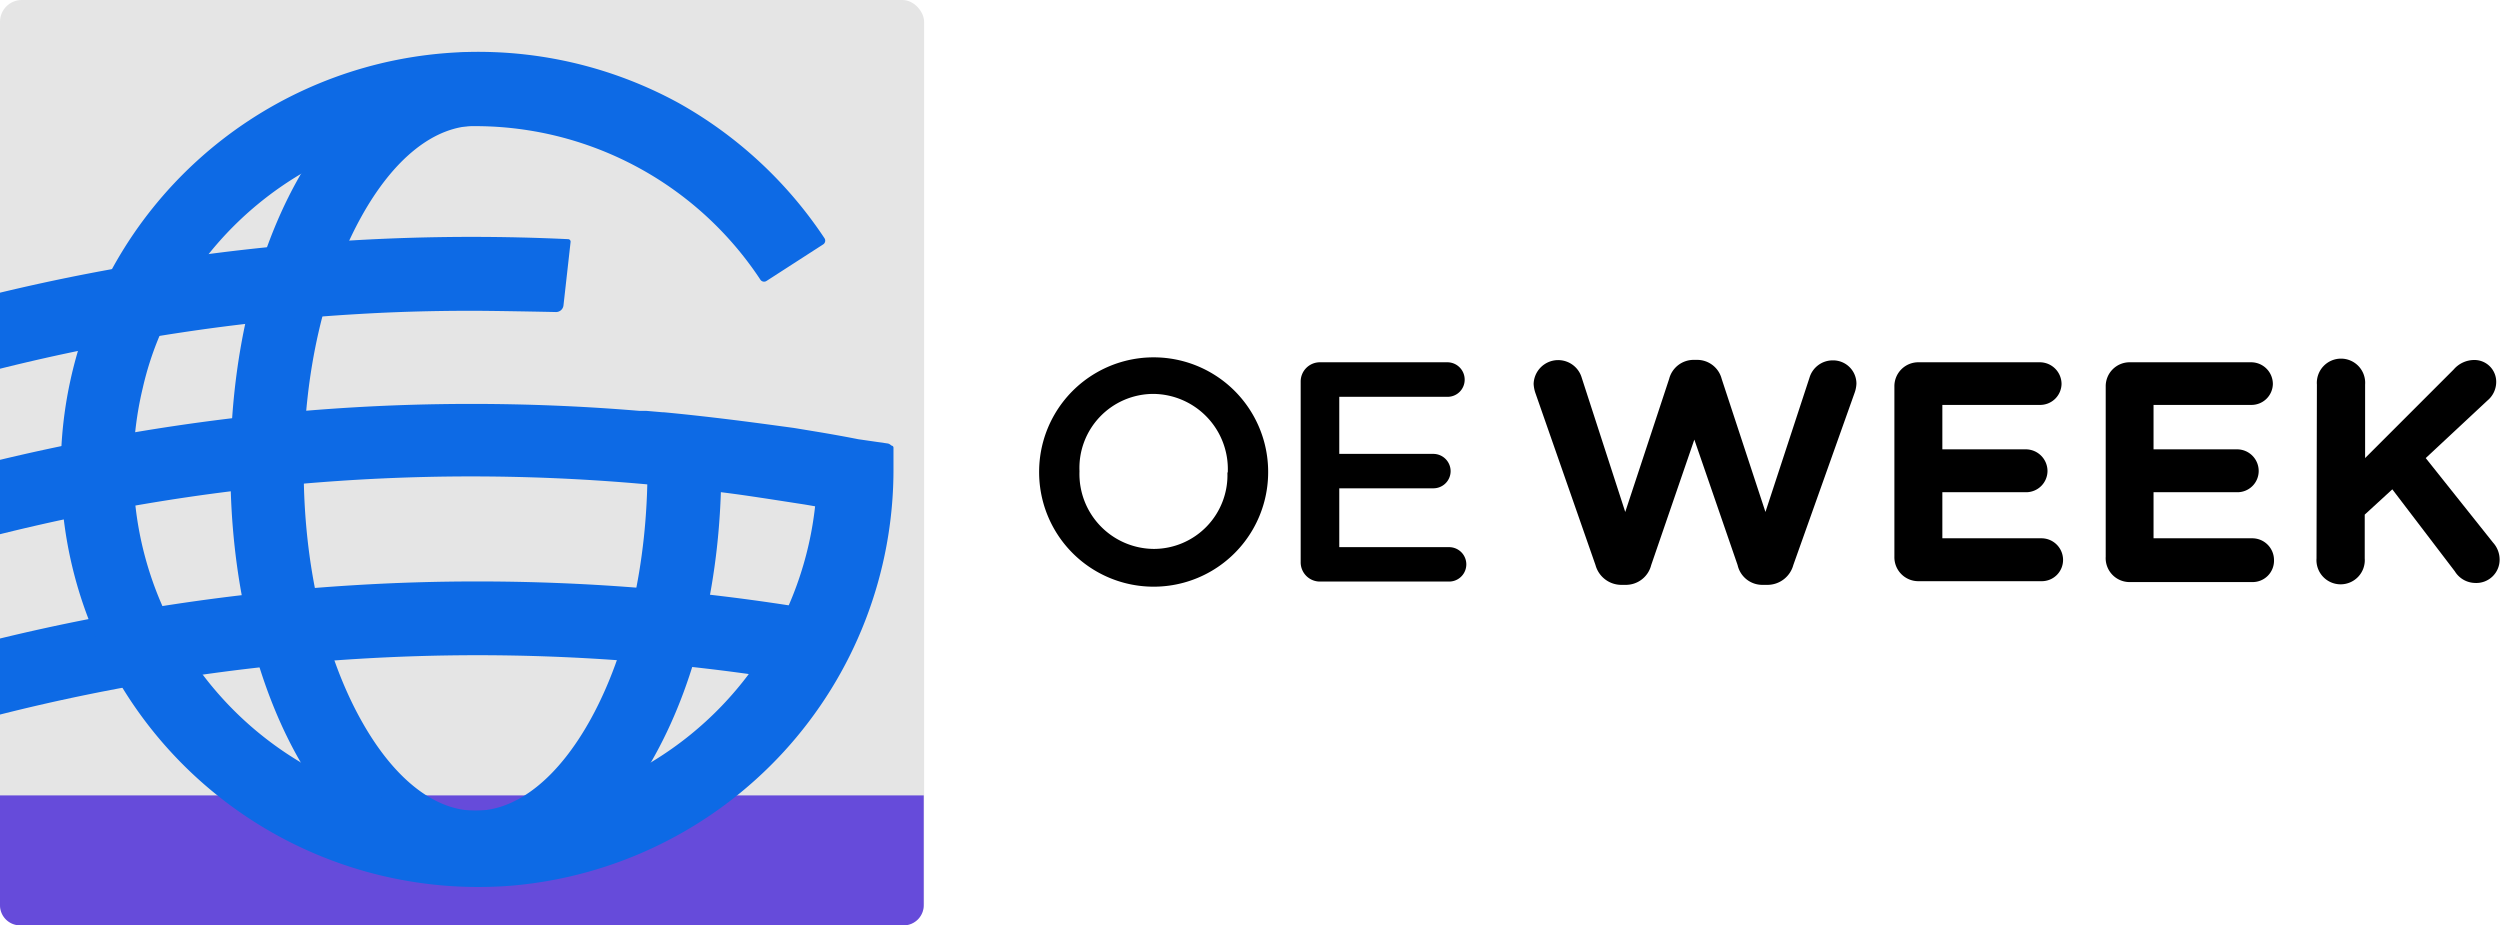 <svg xmlns="http://www.w3.org/2000/svg" viewBox="0 0 197.57 73.13"><defs><style>.cls-1{fill:#e5e5e5;}.cls-2{fill:#664bda;}.cls-3{fill:#0d6ae5;}</style></defs><title>oeweek</title><g id="Layer_2" data-name="Layer 2"><g id="Layer_1-2" data-name="Layer 1"><rect class="cls-1" width="73.03" height="73.13" rx="1.72"/><path class="cls-2" d="M0,62.86H73a0,0,0,0,1,0,0v8.68a1.59,1.59,0,0,1-1.59,1.59H1.59A1.59,1.59,0,0,1,0,71.54V62.86a0,0,0,0,1,0,0Z"/><path class="cls-3" d="M37.62,69.91c-5.51,0-10.56-3.66-14.21-10.29-3.35-6.09-5.2-14.12-5.2-22.61s1.85-16.52,5.2-22.61c3.65-6.63,8.7-10.29,14.21-10.29a2.92,2.92,0,1,1,0,5.83c-3.29,0-6.53,2.58-9.11,7.27C25.63,22.45,24,29.48,24,37s1.59,14.56,4.47,19.79c2.58,4.69,5.82,7.28,9.11,7.28s6.54-2.59,9.12-7.27c2.88-5.24,4.47-12.28,4.47-19.8A2.92,2.92,0,1,1,57,37c0,8.49-1.85,16.52-5.2,22.61C48.19,66.25,43.14,69.91,37.62,69.91Z"/><path class="cls-3" d="M0,50.46a159.64,159.64,0,0,1,27.94-4.21c3.23-.2,6.52-.3,9.78-.3a161,161,0,0,1,24.81,1.92l2.88.45-.9,5.76-2.88-.45a155.58,155.58,0,0,0-23.91-1.85c-3.14,0-6.31.1-9.43.29A153.65,153.65,0,0,0,0,56.47"/><path class="cls-3" d="M0,36.34a160.43,160.43,0,0,1,28-4.15c3.06-.18,6.17-.27,9.26-.27,4.39,0,8.86.18,13.27.55l.55,0,1.28.11h.09c2.77.26,5.64.61,8.52,1l1.77.24v0l2,.33h0c1,.17,2.08.36,3.08.56l2.35.34a.48.48,0,0,1,.37.51l-.4,5.51-3.42-.63c-1-.19-2-.38-3.13-.57l-2-.31c-.91-.14-1.88-.29-3-.45-1-.14-1.9-.25-2.72-.35l-2-.21a154.15,154.15,0,0,0-54,3.7"/><path class="cls-3" d="M0,29.14a153.78,153.78,0,0,1,28.29-4.32c3-.18,6-.26,9-.26,1.38,0,4.81.06,6.64.1a.59.59,0,0,0,.6-.52l.56-5a.2.2,0,0,0-.19-.24c-2.54-.12-5.09-.18-7.61-.18-3.1,0-6.23.09-9.32.27A159.78,159.78,0,0,0,0,23.13"/><path class="cls-3" d="M40.34,70A33,33,0,1,1,53.63,8.14,33.36,33.36,0,0,1,65.16,18.83a.35.35,0,0,1-.1.48L60.58,22.2a.35.35,0,0,1-.49-.1,27,27,0,0,0-45.6.83,24.79,24.79,0,0,0-3.21,7.74A27.09,27.09,0,0,0,43.93,63.32a25,25,0,0,0,7.74-3.21A27.07,27.07,0,0,0,64.58,37V35.22L69,35l1.47.22a.16.16,0,0,1,.14.16V37A33,33,0,0,1,40.34,70Z"/><path d="M82.12,37.34v-.05a9.05,9.05,0,0,1,18.1,0v0a9.05,9.05,0,0,1-18.1.05Zm14.91,0v-.05a5.94,5.94,0,0,0-5.88-6.16,5.85,5.85,0,0,0-5.84,6.11v0a5.92,5.92,0,0,0,5.89,6.14A5.83,5.83,0,0,0,97,37.34Z"/><path d="M102.79,44.41V30.17a1.52,1.52,0,0,1,1.54-1.54h10.06A1.37,1.37,0,0,1,115.75,30a1.35,1.35,0,0,1-1.36,1.36h-8.55v4.51h7.44a1.37,1.37,0,0,1,1.36,1.38,1.36,1.36,0,0,1-1.36,1.34h-7.44v4.65h8.68a1.36,1.36,0,0,1,0,2.72H104.33A1.52,1.52,0,0,1,102.79,44.41Z"/><path d="M121.34,31.06a2.62,2.62,0,0,1-.14-.72,1.94,1.94,0,0,1,3.8-.49l3.44,10.61,3.47-10.52a2,2,0,0,1,1.92-1.5h.3a2,2,0,0,1,1.93,1.5l3.46,10.52L143,29.85a1.91,1.91,0,0,1,1.83-1.37,1.84,1.84,0,0,1,1.88,1.84,2.44,2.44,0,0,1-.15.74l-4.84,13.6a2.12,2.12,0,0,1-2,1.56h-.4a2,2,0,0,1-2-1.56l-3.42-9.92-3.41,9.92a2.06,2.06,0,0,1-2,1.56h-.4a2.12,2.12,0,0,1-2-1.56Z"/><path d="M149.71,44V30.54a1.89,1.89,0,0,1,1.91-1.91h9.59a1.72,1.72,0,0,1,1.71,1.71A1.69,1.69,0,0,1,161.21,32H153.5v3.51h6.6a1.72,1.72,0,0,1,1.71,1.71,1.69,1.69,0,0,1-1.71,1.68h-6.6v3.64h7.84a1.71,1.71,0,0,1,1.7,1.71,1.68,1.68,0,0,1-1.7,1.68h-9.72A1.89,1.89,0,0,1,149.71,44Z"/><path d="M166.41,44V30.54a1.89,1.89,0,0,1,1.9-1.91h9.6a1.72,1.72,0,0,1,1.71,1.71A1.69,1.69,0,0,1,177.91,32h-7.72v3.51h6.61a1.71,1.71,0,0,1,1.7,1.71,1.68,1.68,0,0,1-1.7,1.68h-6.61v3.64H178a1.72,1.72,0,0,1,1.71,1.71A1.69,1.69,0,0,1,178,46h-9.72A1.89,1.89,0,0,1,166.41,44Z"/><path d="M183.1,30.39a1.91,1.91,0,1,1,3.81,0V36.2l7-7a2.15,2.15,0,0,1,1.6-.75,1.72,1.72,0,0,1,1.76,1.76,1.91,1.91,0,0,1-.69,1.44l-4.88,4.55,5.32,6.68a2,2,0,0,1,.52,1.33,1.84,1.84,0,0,1-1.93,1.86,1.92,1.92,0,0,1-1.61-.92l-4.94-6.48-2.18,2v3.46a1.91,1.91,0,1,1-3.81,0Z"/></g></g></svg>
